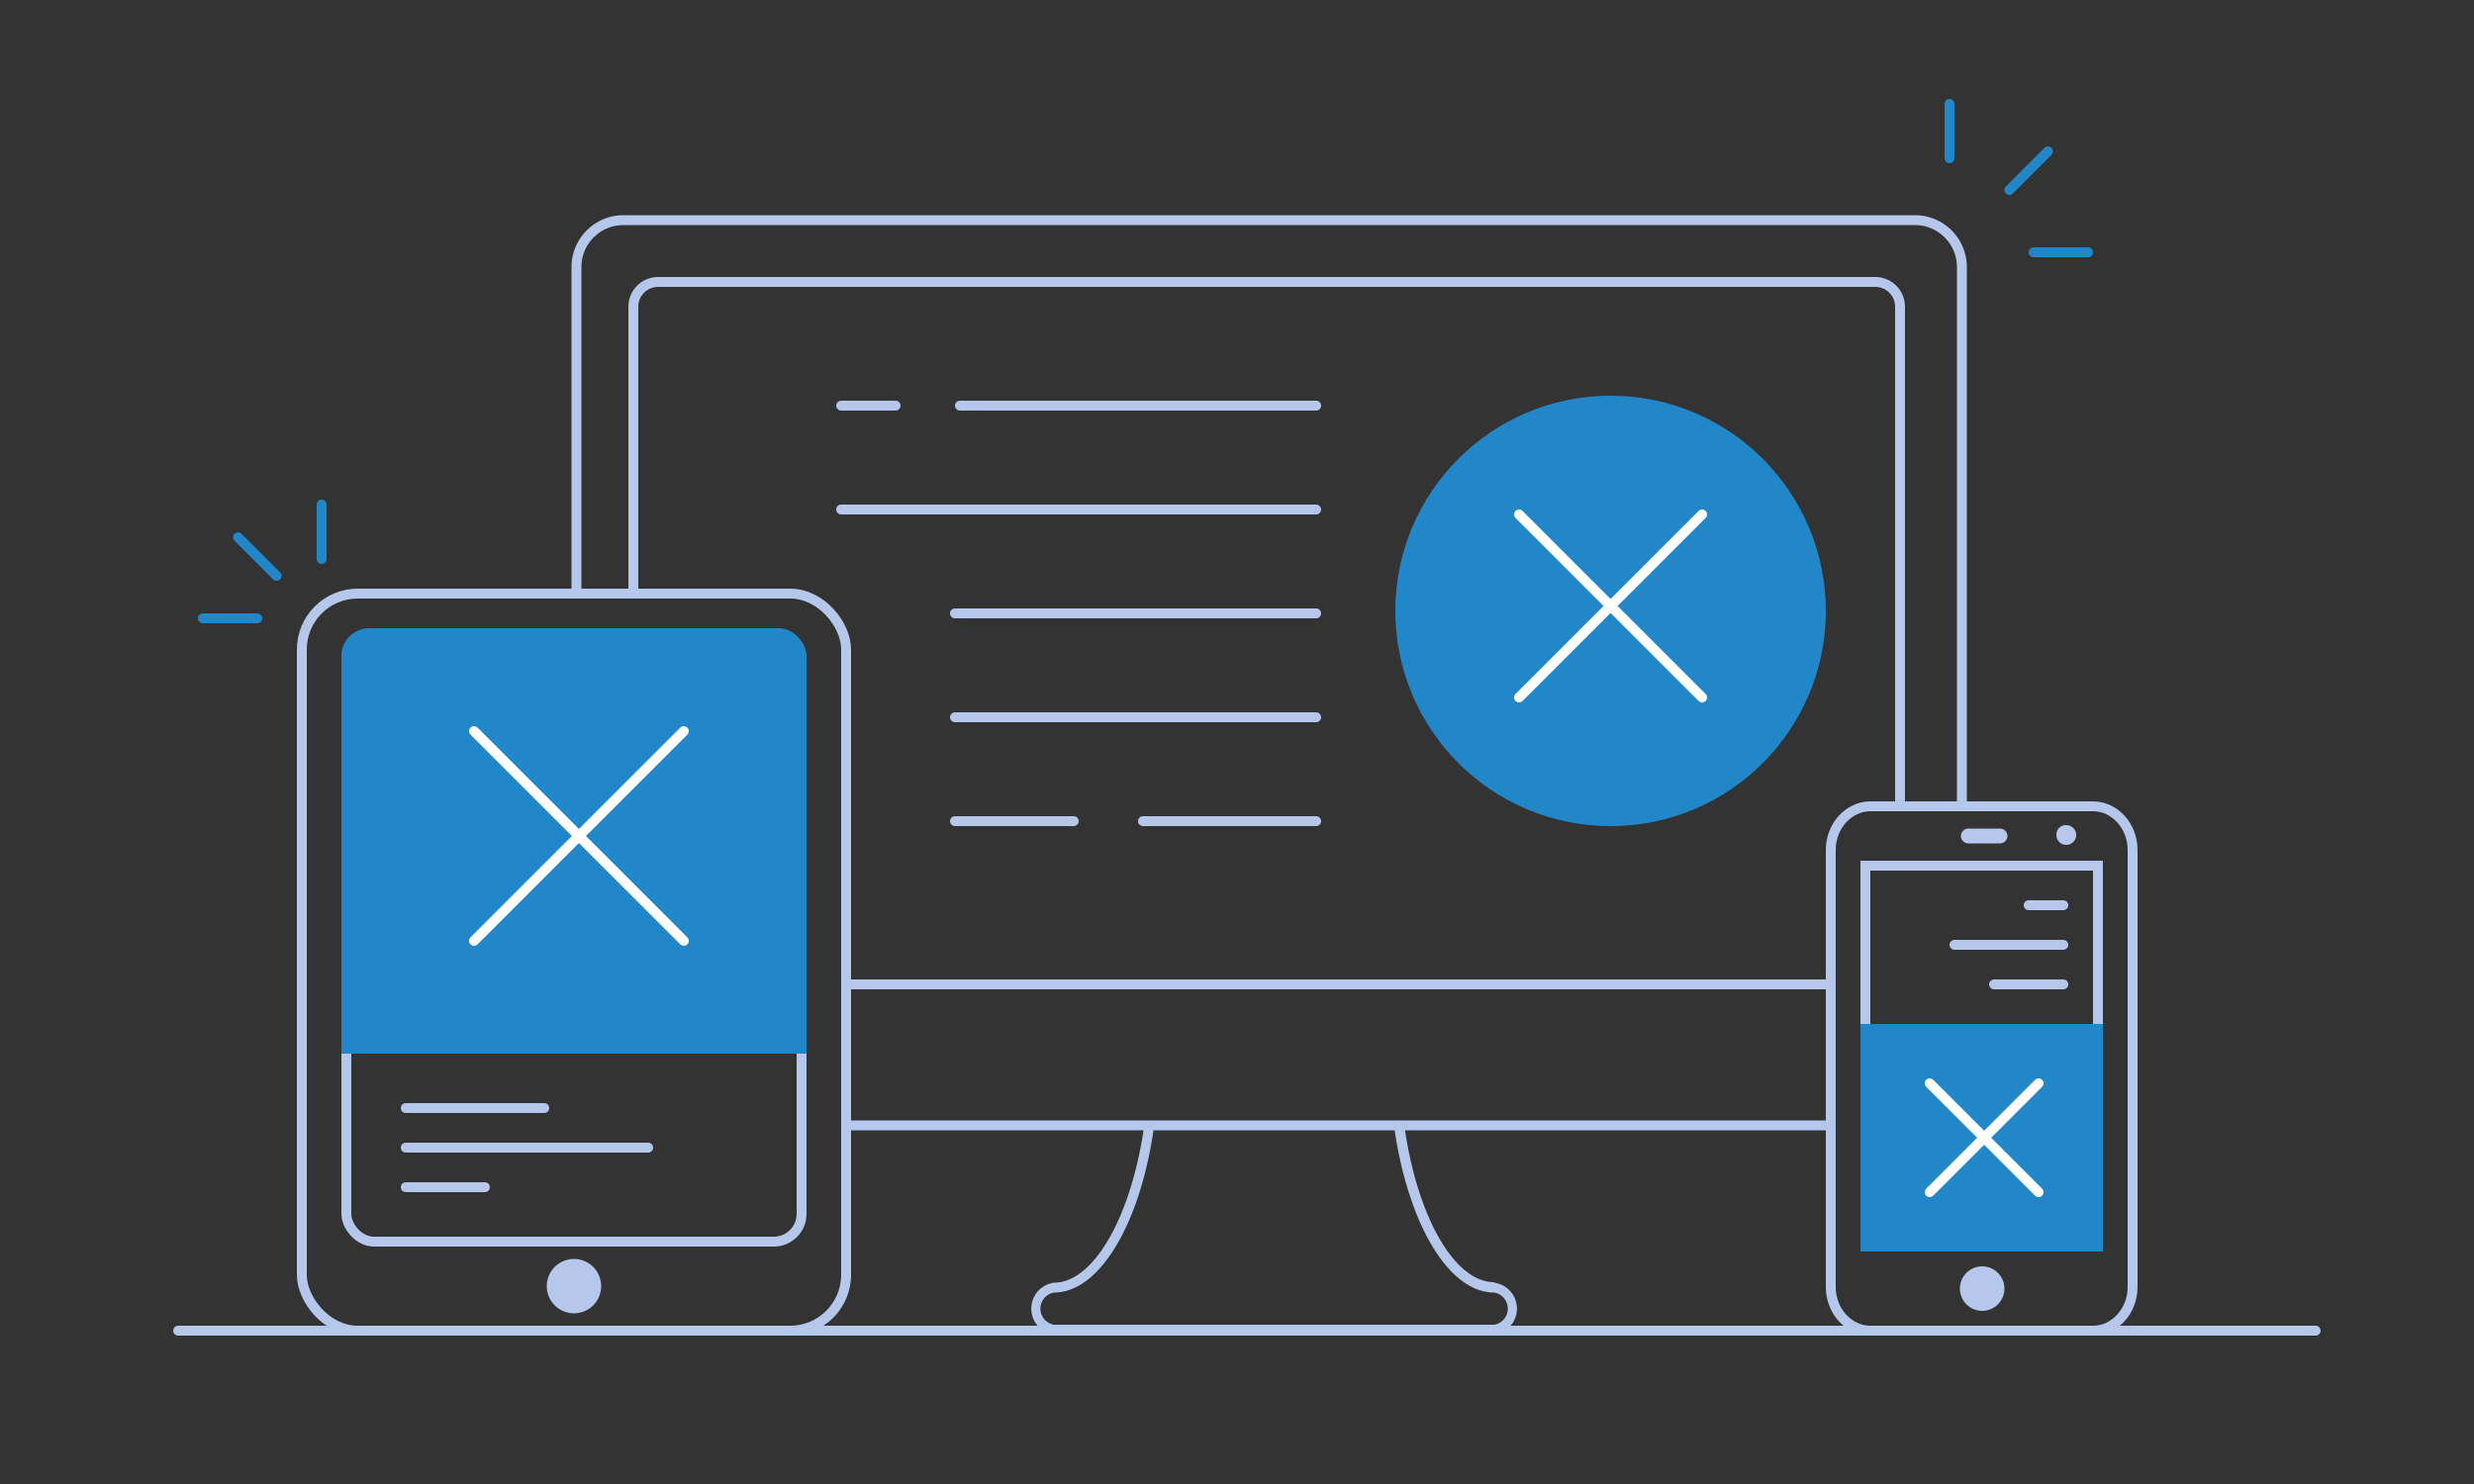 <svg id="Layer_1" data-name="Layer 1" xmlns="http://www.w3.org/2000/svg" width="500" height="300" viewBox="0 0 500 300"><rect x="0" y="0" width="500" height="300" fill="#333333" stroke="none"/><defs><style>.cls-1,.cls-4{fill:#b5c7eb;}.cls-2,.cls-3{fill:none;}.cls-2,.cls-3,.cls-4{stroke:#b5c7eb;}.cls-2,.cls-3,.cls-4,.cls-6,.cls-7{stroke-miterlimit:10;stroke-width:2px;}.cls-3,.cls-4,.cls-6,.cls-7{stroke-linecap:round;}.cls-5,.cls-6{fill:#2287c9;}.cls-6{stroke:#2287c9;}.cls-7{fill:#fff;stroke:#fff;}</style></defs><title>Artboard 1</title><path class="cls-1" d="M379,56H133a6,6,0,0,0-6,6v57.9h2V62a4,4,0,0,1,4-4H379a4,4,0,0,1,4,4V163.3l2-.3V62A6,6,0,0,0,379,56Z"/><path class="cls-1" d="M171.2,198c0,.7-.1,1.3-.1,2H369.9a11,11,0,0,1-.2-1.8V198Z"/><path class="cls-1" d="M395.5,53.9V163.2h2V53.9a10.5,10.5,0,0,0-10.4-10.4H125.9a10.5,10.5,0,0,0-10.4,10.4v65.7h2V53.9a8.5,8.5,0,0,1,8.4-8.4H387.1A8.5,8.5,0,0,1,395.5,53.9Z"/><path class="cls-1" d="M170.8,226.5v.4a4.3,4.3,0,0,1,0,1.6H370.1a1.7,1.7,0,0,1-.1-.7v-1.3Z"/><path class="cls-2" d="M423,163H378c-4.4,0-8,4-8,8.8v88.4c0,4.8,3.6,8.8,8,8.8h45c4.4,0,8-4,8-8.8V171.8C431,167,427.4,163,423,163Zm-46,89V175h47v77Z"/><circle class="cls-1" cx="400.6" cy="260.5" r="4.5"/><path class="cls-1" d="M417.5,166.8h.1a2,2,0,1,1-2,2A1.9,1.9,0,0,1,417.5,166.8Z"/><path class="cls-1" d="M397.8,167.5h6.4a1.5,1.5,0,1,1,0,3h-6.4a1.5,1.5,0,1,1,0-3Z"/><rect class="cls-2" x="61" y="120" width="110" height="149" rx="11.3"/><line class="cls-3" x1="36" y1="269" x2="468" y2="269"/><rect class="cls-2" x="70" y="128" width="92" height="123" rx="5.6"/><circle class="cls-1" cx="116" cy="260" r="5.5"/><line class="cls-4" x1="82" y1="240" x2="98" y2="240"/><line class="cls-4" x1="82" y1="232" x2="131" y2="232"/><line class="cls-4" x1="82" y1="224" x2="110" y2="224"/><line class="cls-4" x1="403" y1="199" x2="417" y2="199"/><line class="cls-4" x1="395" y1="191" x2="417" y2="191"/><line class="cls-4" x1="410" y1="183" x2="417" y2="183"/><line class="cls-4" x1="194" y1="82" x2="266" y2="82"/><line class="cls-4" x1="170" y1="103" x2="266" y2="103"/><line class="cls-4" x1="193" y1="124" x2="266" y2="124"/><line class="cls-4" x1="170" y1="82" x2="181" y2="82"/><line class="cls-4" x1="193" y1="145" x2="266" y2="145"/><line class="cls-4" x1="231" y1="166" x2="266" y2="166"/><line class="cls-4" x1="193" y1="166" x2="217" y2="166"/><circle class="cls-5" cx="325.5" cy="123.5" r="43.5"/><line class="cls-6" x1="41" y1="125" x2="52" y2="125"/><line class="cls-6" x1="65" y1="113" x2="65" y2="102"/><line class="cls-6" x1="55.9" y1="116.4" x2="48.1" y2="108.6"/><line class="cls-6" x1="422" y1="51" x2="411" y2="51"/><line class="cls-6" x1="394" y1="32" x2="394" y2="21"/><line class="cls-6" x1="406.1" y1="38.4" x2="413.9" y2="30.6"/><path class="cls-1" d="M302,259.2c-8.2,0-15.7-13.6-18.2-31.8h-2.1c2.7,19.6,10.9,33.9,20.3,33.9a3.3,3.3,0,0,1,0,6.5H213a3.3,3.3,0,0,1,0-6.5c9.4,0,17.7-14.4,20.3-34.1h-2c-2.5,18.3-10.1,32.1-18.3,32.1a5.3,5.3,0,0,0,0,10.5h89a5.3,5.3,0,0,0,0-10.5Z"/><rect class="cls-5" x="69" y="127" width="94" height="86" rx="5.6"/><rect class="cls-5" x="376" y="207" width="49" height="46"/><rect class="cls-5" x="69" y="198" width="94" height="15"/><line class="cls-7" x1="95.8" y1="147.8" x2="138.2" y2="190.2"/><line class="cls-7" x1="138.2" y1="147.8" x2="95.8" y2="190.2"/><line class="cls-7" x1="390" y1="219" x2="412" y2="241"/><line class="cls-7" x1="412" y1="219" x2="390" y2="241"/><line class="cls-7" x1="307" y1="104" x2="344" y2="141"/><line class="cls-7" x1="344" y1="104" x2="307" y2="141"/></svg>